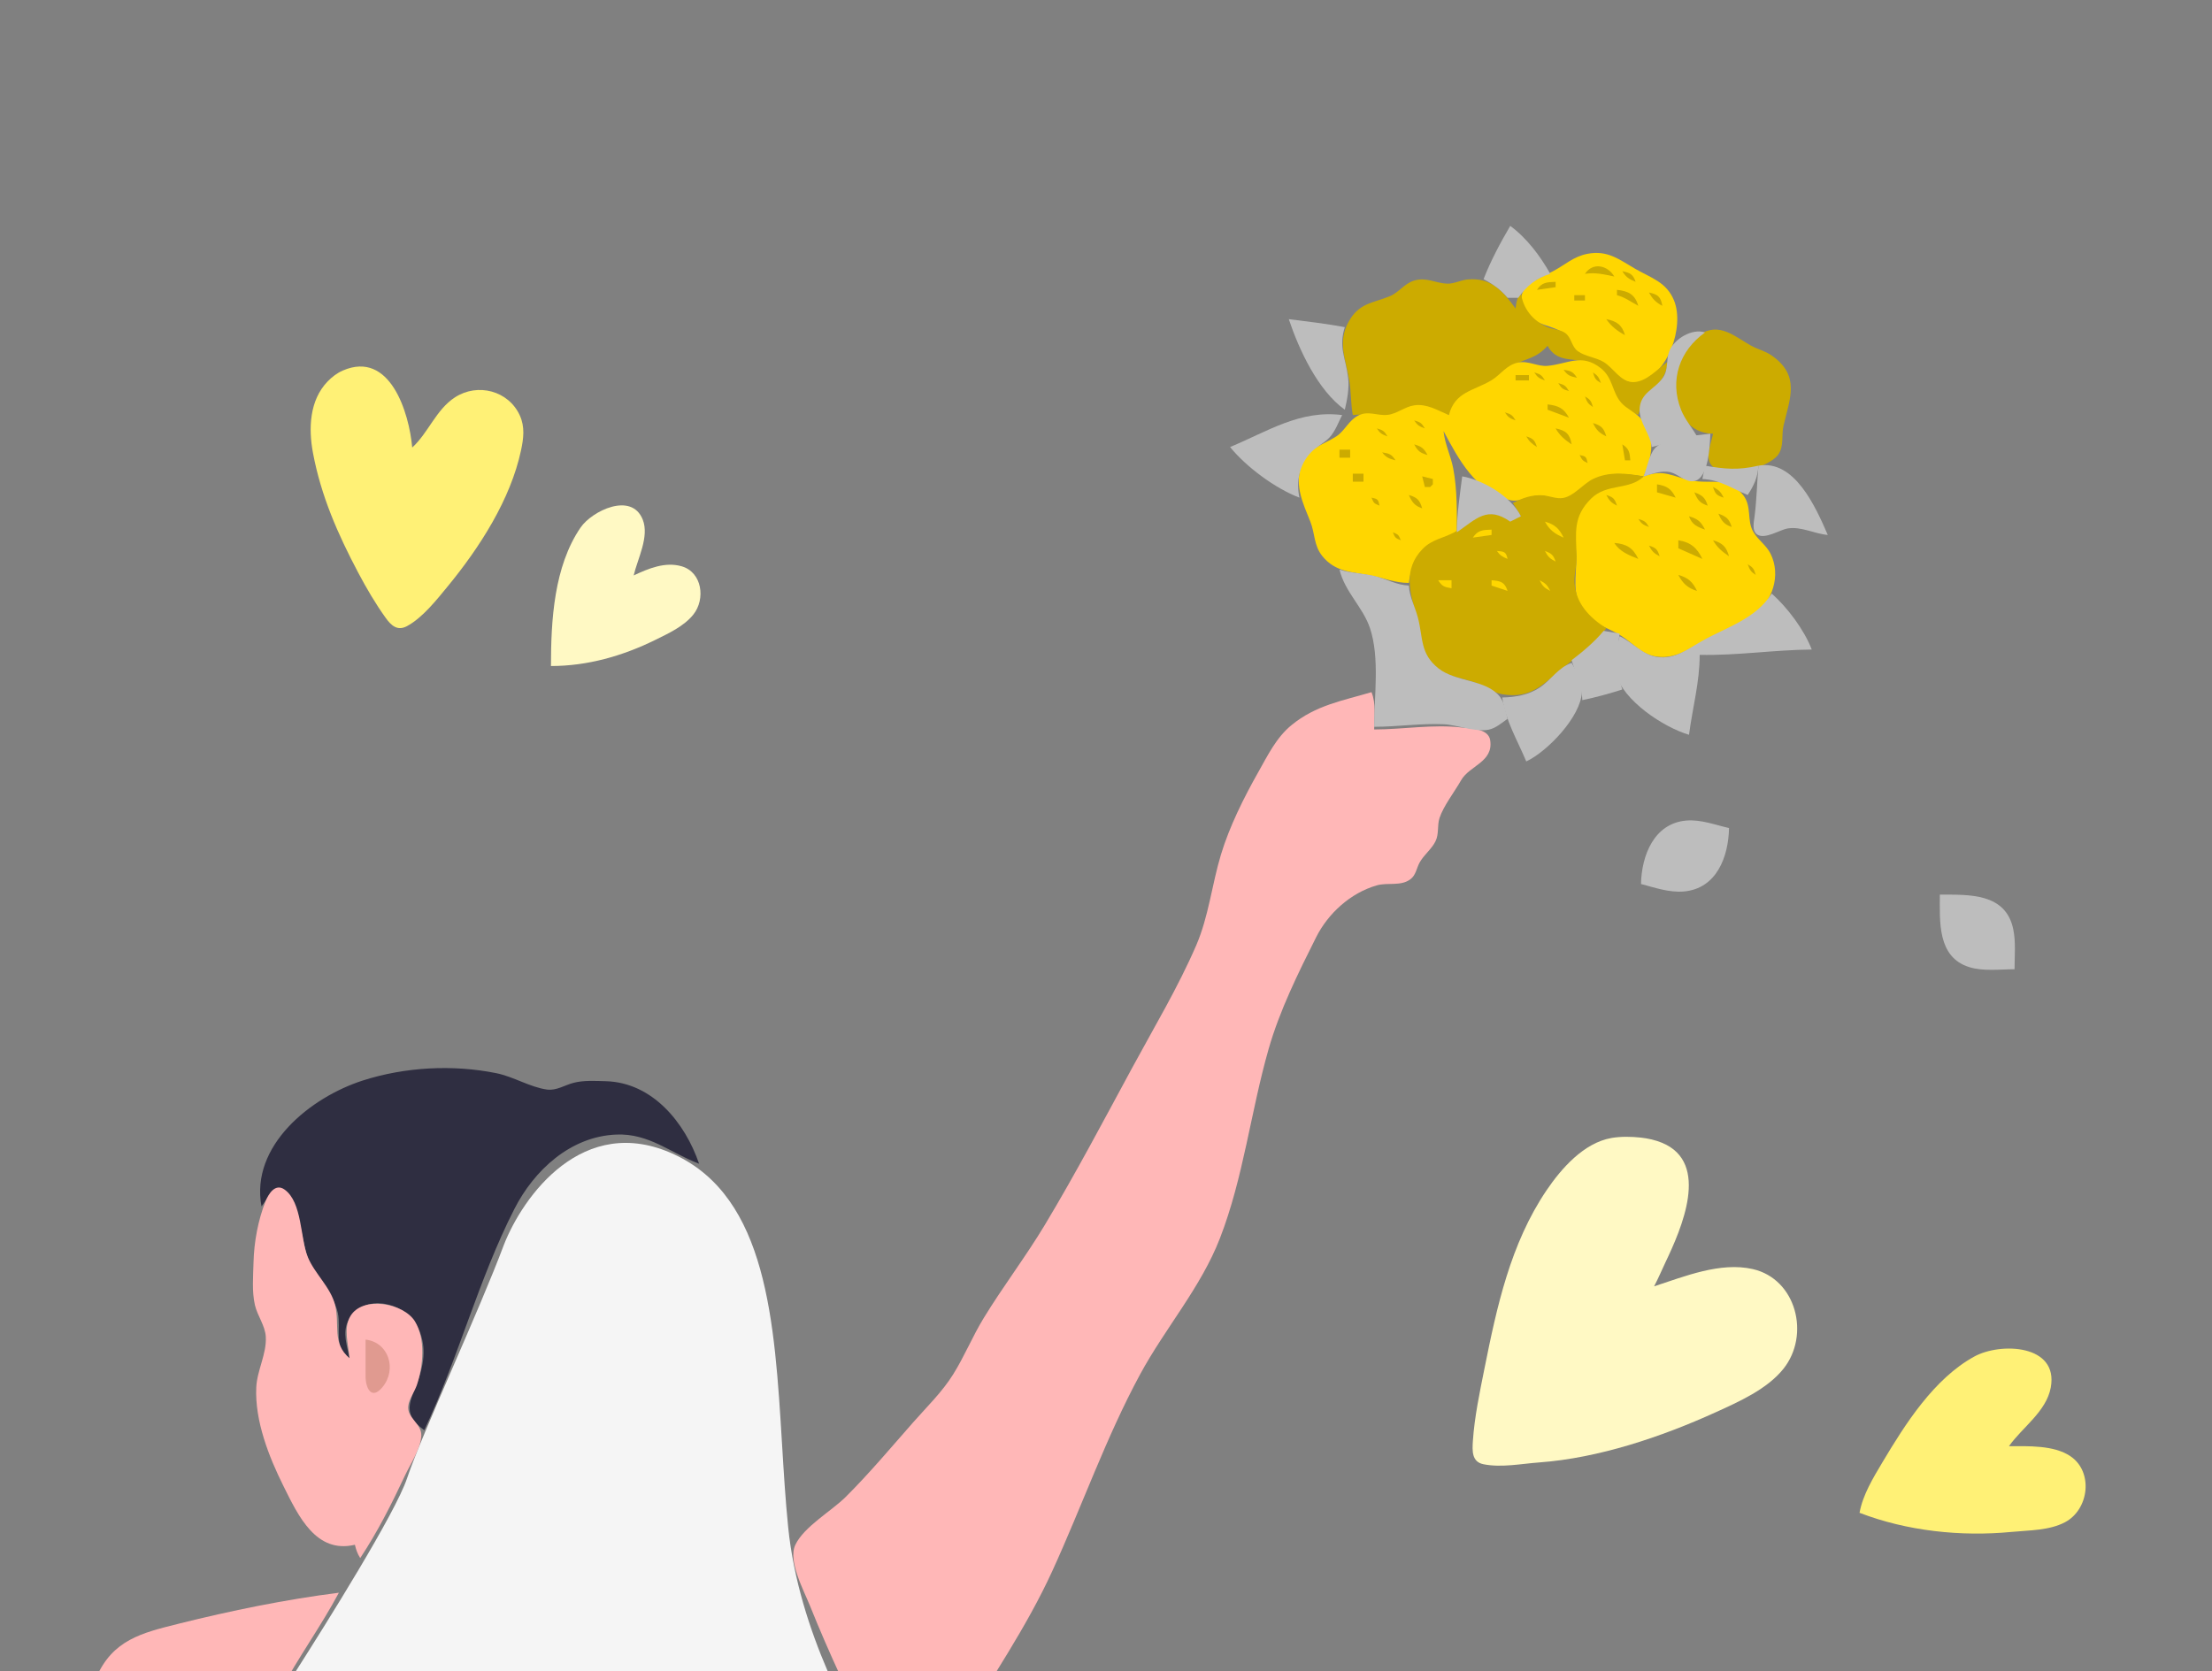 <svg width="356" height="269" viewBox="0 0 356 269" fill="none" xmlns="http://www.w3.org/2000/svg">
<rect x="0" y="0" width="356" height="269" fill="#808080" stroke="none"/>
<g clip-path="url(#clip0_2281_76222)">
<path d="M42.084 194.201C42.801 193.352 43.716 191.259 45.064 191.469C46.591 191.707 47.361 194.271 47.797 195.488C48.739 198.12 48.812 201.112 49.992 203.637C51.244 206.318 53.722 208.381 54.37 211.357C54.925 213.905 53.62 217.111 56.256 218.649C55.88 216.71 55.075 214.534 56.024 212.65C58.157 208.417 64.112 209.289 66.597 212.684C68.471 215.244 68.485 218.294 67.606 221.222C66.431 225.13 64.178 227.308 68.28 230.229C73.767 218.651 76.967 206.035 82.776 194.63C85.968 188.362 91.823 182.936 99.199 182.638C104.465 182.425 107.91 185.599 112.511 187.339C110.262 180.74 105.015 174.245 97.481 174.049C95.799 174.005 93.97 173.885 92.328 174.304C90.914 174.665 89.544 175.603 88.034 175.395C85.321 175.02 82.637 173.316 79.874 172.758C72.891 171.344 65.195 171.757 58.403 173.934C50.001 176.626 40.265 184.413 42.084 194.201Z" fill="#2F2E41"/>
<path d="M220.728 111.422C216.099 112.801 211.787 113.502 207.852 116.731C205.407 118.737 204.033 121.595 202.51 124.289C200.19 128.393 197.862 133.06 196.496 137.585C195.051 142.368 194.516 147.562 192.525 152.168C189.598 158.937 185.721 165.418 182.212 171.897C177.615 180.387 173.121 188.92 168.145 197.203C165.058 202.341 161.406 207.113 158.295 212.214C156.516 215.132 155.224 218.319 153.415 221.221C151.633 224.08 149.202 226.43 146.988 228.942C143.413 232.998 139.962 237.13 136.13 240.951C133.819 243.255 129.402 245.742 128 248.688C126.771 251.269 129.409 256.122 130.376 258.536C133.421 266.141 136.913 273.493 140.529 280.839C142.029 283.886 144.319 287.693 148.539 286.815C149.627 286.588 150.184 285.561 150.729 284.697C151.981 282.71 153.214 280.707 154.424 278.695C159.516 270.223 165.206 261.954 169.329 252.96C174.145 242.454 177.992 231.393 183.5 221.221C187.521 213.797 193.259 207.268 196.332 199.347C200.13 189.557 201.289 178.959 204.164 168.895C205.95 162.642 208.912 156.679 211.816 150.881C213.729 147.064 217.332 143.741 221.587 142.522C223.342 142.019 225.491 142.719 227.034 141.506C227.89 140.833 227.971 139.772 228.462 138.871C229.151 137.607 230.38 136.73 231.023 135.441C231.624 134.236 231.274 132.895 231.685 131.653C232.321 129.731 234.116 127.432 235.139 125.621C236.488 123.232 240.348 122.7 239.837 119.189C239.558 117.27 236.809 117.297 235.329 117.12C230.596 116.554 225.877 117.424 221.158 117.427C221.158 115.479 221.488 113.231 220.728 111.422Z" fill="#FFB7B7"/>
<path d="M57.114 248.671C57.321 249.512 57.517 250.089 57.973 250.816C60.794 246.558 63.017 242.127 65.179 237.52C66.047 235.67 67.738 233.166 67.805 231.086C67.866 229.176 65.497 228.259 65.7 226.368C65.825 225.207 66.729 224.048 67.099 222.937C68.107 219.904 68.522 215.52 66.763 212.683C64.973 209.799 58.389 208.52 56.392 211.866C55.218 213.835 56.088 216.527 56.256 218.648C53.364 216.164 54.731 213.31 53.928 210.07C53.222 207.216 50.654 205.063 49.536 202.349C48.3 199.349 48.673 193.526 45.783 191.482C44.316 190.444 43.236 192.147 42.754 193.345C41.534 196.379 40.882 199.946 40.802 203.207C40.748 205.415 40.526 207.906 41.023 210.07C41.428 211.832 42.683 213.389 42.779 215.217C42.923 217.97 41.363 220.61 41.242 223.366C41.007 228.742 43.27 234.499 45.626 239.235C48.013 244.034 50.861 250.157 57.114 248.671Z" fill="#FFB7B7"/>
<path d="M58.832 215.645V219.505L58.834 221.649C58.869 223.498 59.809 225.421 61.558 223.299C63.942 220.407 62.529 216.059 58.832 215.645Z" fill="#E09A90"/>
<path d="M15.46 270.116C25.223 270.885 35.445 270.472 45.09 272.26C47.983 266.833 51.643 261.823 54.538 256.391C45.939 257.482 37.178 259.278 28.772 261.377C22.812 262.866 18.116 263.967 15.46 270.116Z" fill="#FFB7B7"/>
<path d="M255.513 40.854C253.258 41.275 251.879 42.641 249.93 43.669C247.425 44.99 243.156 46.356 245.525 50.083C247.197 52.713 249.859 52.119 251.891 53.838C252.75 54.565 252.771 55.822 253.618 56.529C254.697 57.431 256.438 57.544 257.659 58.27C259.735 59.505 260.915 62.082 263.672 61.498C268.438 60.489 271.133 52.563 269.421 48.374C268.21 45.413 265.77 44.764 263.242 43.311C260.583 41.782 258.772 40.243 255.513 40.854Z" fill="#FFD600"/>
<path d="M217.723 66.816C219.683 66.574 221.418 67.086 223.305 66.976C225.011 66.876 226.3 65.428 228.029 65.286C229.805 65.141 231.517 66.337 233.182 66.816C234.604 63.49 237.021 62.909 239.98 61.451C241.312 60.795 242.168 59.489 243.49 58.803C245.781 57.615 247.194 57.741 249.071 55.664C250.834 58.92 254.033 57.114 256.799 58.968C259.218 60.589 259.161 62.761 260.671 64.828C261.361 65.772 262.67 66.287 263.672 66.816C264.527 63.139 268.191 61.978 268.396 58.238C266.753 59.379 264.983 61.509 262.82 61.514C260.84 61.518 259.649 59.205 258.088 58.27C256.809 57.504 255.121 57.393 253.93 56.529C252.897 55.78 252.934 54.323 251.891 53.595C251.079 53.028 249.971 53.036 249.071 52.66C246.678 51.657 245.06 49.625 244.777 47.086C244.169 47.962 244.028 48.592 243.918 49.66C241.842 46.842 240.004 44.64 236.188 44.987C235.095 45.087 234.026 45.694 232.935 45.664C231.055 45.61 229.586 44.566 227.6 45.162C226.022 45.636 225.137 47.086 223.662 47.688C220.871 48.828 218.704 48.769 217.043 51.805C215.22 55.136 216.59 57.86 217.153 61.24C217.462 63.088 217.378 64.958 217.723 66.816Z" fill="#CCAB00"/>
<path d="M275.696 69.818C275.442 71.128 274.486 73.467 275.295 74.685C277.111 77.416 284.644 75.353 286.173 73.203C287.159 71.816 286.677 70.09 287.039 68.531C288.065 64.116 289.781 60.481 285.142 57.231C284.101 56.501 282.874 56.237 281.781 55.623C279.154 54.148 276.723 51.824 273.555 53.838C268.156 57.272 268.034 69.728 275.696 69.818Z" fill="#CCAB00"/>
<path d="M233.182 66.817C231.382 66.069 229.628 64.944 227.599 65.249C226.064 65.479 224.827 66.621 223.305 66.785C221.646 66.964 220.223 66.061 218.588 66.894C217.059 67.673 216.448 69.349 215.056 70.255C212.799 71.722 210.431 72.04 209.436 74.966C208.321 78.24 209.72 81.044 210.886 83.973C211.652 85.895 211.424 87.787 212.809 89.509C214.944 92.161 217.703 92.062 220.729 92.667C222.867 93.094 224.496 93.831 226.741 93.838C227.168 89.666 230.28 86.494 234.47 86.117C234.47 82.59 234.548 78.87 233.88 75.395C233.484 73.338 232.533 71.492 232.323 69.39C234.725 73.889 237.525 79.22 243.059 80.519C244.638 80.889 246.189 79.766 247.783 79.764C249.156 79.762 250.599 80.632 251.954 80.26C253.727 79.772 255.144 77.929 256.801 77.11C259.307 75.87 261.884 76.347 264.531 76.681C262.644 78.037 261.047 77.613 258.948 78.246C256.887 78.868 255.319 80.429 254.271 82.259C252.897 84.659 253.615 86.97 253.684 89.548C253.771 92.834 252.797 95.602 254.997 98.517C256.633 100.684 258.852 101.017 260.972 102.386C263.098 103.758 264.361 105.572 267.107 105.755C269.966 105.946 272.058 104.314 274.408 103.007C276.917 101.611 279.726 100.621 282.136 99.037C285.271 96.975 286.688 92.584 284.947 89.12C284.25 87.733 282.892 86.889 282.149 85.566C281.116 83.727 281.963 81.555 280.569 79.729C278.174 76.591 275.395 77.979 272.261 77.352C269.081 76.715 267.889 75.459 264.531 76.681C265.925 73.548 266.58 70.042 264.009 67.29C263.102 66.319 261.791 65.81 260.923 64.829C259.429 63.14 259.62 60.851 257.641 59.276C254.552 56.818 252.31 58.598 249.071 58.894C247.459 59.041 246.02 58.036 244.347 58.359C242.44 58.728 241.544 60.322 239.98 61.248C237.109 62.949 234.174 63.039 233.182 66.817Z" fill="#FFD600"/>
<path d="M243.488 80.971L244.777 83.116C242.757 83.575 241.188 82.549 239.194 82.751C237.034 82.969 235.835 84.732 234.041 85.696C232.268 86.648 230.47 86.821 228.979 88.343C225.727 91.665 226.92 95.515 228.072 99.414C228.656 101.393 228.351 103.556 229.377 105.417C231.345 108.987 234.622 108.803 237.906 110.068C239.243 110.582 240.323 111.51 241.771 111.756C246.49 112.557 248.383 110.08 251.684 107.396C254.076 105.45 256.672 103.634 258.518 101.13C255.858 99.463 253.603 97.143 253.412 93.838C253.328 92.392 253.775 90.992 253.739 89.549C253.647 85.803 253.096 83.205 256.082 80.254C258.611 77.754 262.306 78.951 264.531 76.682C261.844 76.184 258.908 75.856 256.371 77.111C254.789 77.893 253.315 79.851 251.575 80.161C250.483 80.356 249.307 79.79 248.212 79.731C246.475 79.638 244.996 80.181 243.488 80.971Z" fill="#CCAB00"/>
<path d="M243.059 36.363C241.437 39.136 239.929 41.945 238.765 44.941C240.318 45.771 241.495 46.59 242.63 47.944H244.347C245.708 46.031 247.234 44.756 249.5 44.084C247.902 41.219 245.712 38.313 243.059 36.363Z" fill="#BDBDBD"/>
<path d="M207.416 51.375C209.088 56.352 212.094 62.837 216.434 65.958C216.818 64.349 217.168 62.47 216.969 60.811C216.587 57.632 215.396 55.94 216.434 52.662C213.461 52.11 210.418 51.754 207.416 51.375Z" fill="#BDBDBD"/>
<path d="M265.819 71.962C268.277 71.394 270.585 70.453 273.12 70.247C272.304 68.815 271.152 67.496 270.545 65.957C268.662 61.185 270.316 56.424 274.408 53.519C272.36 52.812 269.437 54.533 268.655 56.539C268.108 57.942 268.55 59.445 267.648 60.766C266.316 62.713 263.948 63.185 263.874 65.958C263.818 68.029 265.599 69.831 265.819 71.962Z" fill="#BDBDBD"/>
<path d="M197.969 71.962C200.567 75.17 205.263 78.645 209.134 80.111C208.577 77.55 209.108 74.832 210.944 72.865C211.845 71.898 213.096 71.36 213.987 70.404C214.894 69.43 215.404 67.988 216.005 66.815C209.21 65.957 204.085 69.419 197.969 71.962Z" fill="#BDBDBD"/>
<path d="M264.531 76.681C265.914 76.315 267.373 75.673 268.825 76.015C270.097 76.315 271.266 77.678 272.633 77.449C275.009 77.053 275.188 71.645 275.267 69.818C273.005 70.11 267.754 70.392 266.254 72.264C265.39 73.343 265.06 75.383 264.531 76.681Z" fill="#BDBDBD"/>
<path d="M282.997 74.964C282.783 77.663 282.72 80.431 282.385 83.114C282.276 83.992 281.902 85.462 282.827 86.059C284.071 86.864 286.424 85.282 287.72 85.069C289.873 84.715 292.019 85.929 294.162 86.116C292.204 81.579 288.799 73.941 282.997 74.964Z" fill="#BDBDBD"/>
<path d="M274.408 74.965L273.979 77.109C276.825 77.24 278.738 78.632 281.279 79.683C282.297 78.12 282.895 76.838 282.997 74.965C279.72 75.713 277.672 75.517 274.408 74.965Z" fill="#BDBDBD"/>
<path d="M235.33 76.68C234.951 79.672 234.479 82.666 234.471 85.687C237.661 83.471 239.387 81.395 243.059 83.971L244.777 83.113C243.234 79.953 238.747 77.288 235.33 76.68Z" fill="#BDBDBD"/>
<path d="M215.576 91.691C216.442 95.302 219.358 97.725 220.489 101.127C222.077 105.907 221.158 112.029 221.158 116.997C224.89 116.997 228.603 116.422 232.323 116.585C234.555 116.682 237.471 117.911 239.623 117.454C240.743 117.215 241.72 116.352 242.63 115.71C242.306 114.562 242.128 113.077 241.368 112.122C239.175 109.361 234.299 109.809 231.505 107.592C228.506 105.213 229.054 102.672 228.195 99.412C227.721 97.611 226.863 96.161 226.741 94.265C224.808 94.165 223.405 93.335 221.588 92.822C219.612 92.265 217.573 92.324 215.576 91.691Z" fill="#BDBDBD"/>
<path d="M285.144 95.553C282.528 99.642 278.022 100.892 273.978 103.155C271.617 104.476 269.567 106.191 266.678 105.754C264.294 105.394 262.765 103.387 260.666 102.415C260.118 104.363 259.515 106.393 260.047 108.418C261.192 112.78 267.751 117.085 271.831 118.285C272.393 113.938 273.549 109.836 273.549 105.418C279.616 105.543 285.53 104.61 291.585 104.56C290.36 101.38 287.691 97.811 285.144 95.553Z" fill="#BDBDBD"/>
<path d="M258.089 101.557C256.661 103.286 254.73 104.921 252.936 106.275C253.582 108.513 254.598 110.325 254.654 112.708C256.838 112.258 258.973 111.671 261.095 110.993C259.939 107.519 260.186 105.548 260.666 101.986L258.089 101.557Z" fill="#BDBDBD"/>
<path d="M241.771 112.279C242.269 115.957 244.226 119.186 245.636 122.573C249.012 121 254.422 115.381 254.59 111.421C254.665 109.675 253.783 108.159 252.936 106.703C250.742 107.482 249.673 109.427 247.783 110.691C245.998 111.884 243.87 112.234 241.771 112.279Z" fill="#BDBDBD"/>
<path d="M264.102 142.303C266.32 142.89 268.64 143.706 270.972 143.509C276.273 143.061 278.176 137.943 278.273 133.296C276.037 132.786 273.731 131.894 271.402 132.09C266.195 132.53 264.197 137.72 264.102 142.303Z" fill="#BDBDBD"/>
<path d="M312.198 144.018C312.198 148.33 311.765 154.065 316.922 155.682C319.18 156.391 321.882 156.027 324.222 156.027C324.222 153.921 324.445 151.666 324.016 149.594C322.804 143.733 316.916 144.018 312.198 144.018Z" fill="#BDBDBD"/>
<path d="M248.642 42.797L249.071 43.226L248.642 42.797Z" fill="#2F2E41"/>
<path d="M255.083 44.085C256.81 43.815 258.124 44.173 259.807 44.514C258.736 42.683 256.329 42.166 255.083 44.085Z" fill="#CCAB00"/>
<path d="M249.071 43.227L249.501 43.656L249.071 43.227Z" fill="#2F2E41"/>
<path d="M261.095 43.654C261.697 44.63 262.175 44.935 263.242 45.37C262.819 44.146 262.356 43.923 261.095 43.654Z" fill="#CCAB00"/>
<path d="M247.354 46.658L250.36 46.229V45.371C248.949 45.416 248.136 45.449 247.354 46.658Z" fill="#CCAB00"/>
<path d="M260.236 46.656V47.514C261.539 47.872 262.492 48.601 263.672 49.23C263.125 47.391 262.098 46.864 260.236 46.656Z" fill="#CCAB00"/>
<path d="M265.389 47.086C265.95 48.131 266.49 48.67 267.537 49.23C267.284 47.771 266.828 47.398 265.389 47.086Z" fill="#CCAB00"/>
<path d="M253.365 47.516V48.373H255.083V47.516H253.365Z" fill="#CCAB00"/>
<path d="M258.519 51.375C259.285 52.52 260.312 53.296 261.525 53.948C261.028 52.275 260.211 51.72 258.519 51.375Z" fill="#CCAB00"/>
<path d="M249.071 56.094L249.501 56.523L249.071 56.094Z" fill="#2F2E41"/>
<path d="M251.648 59.523C252.277 60.434 252.703 60.584 253.795 60.81C253.174 59.831 252.803 59.703 251.648 59.523ZM246.924 59.952C247.452 60.754 247.726 60.906 248.642 61.239C248.115 60.366 247.91 60.241 246.924 59.952ZM256.371 59.952C256.661 60.938 256.786 61.142 257.66 61.668C257.326 60.754 257.174 60.48 256.371 59.952Z" fill="#CCAB00"/>
<path d="M243.918 60.383V61.241H246.065V60.383H243.918Z" fill="#CCAB00"/>
<path d="M250.789 61.668C251.316 62.541 251.52 62.666 252.507 62.955C251.98 62.082 251.775 61.957 250.789 61.668Z" fill="#CCAB00"/>
<path d="M255.083 63.812C255.417 64.727 255.568 65.001 256.371 65.528C256.082 64.543 255.957 64.338 255.083 63.812Z" fill="#CCAB00"/>
<path d="M249.071 65.1V65.957L252.507 67.244C251.701 65.71 250.775 65.29 249.071 65.1Z" fill="#CCAB00"/>
<path d="M215.575 66.387L216.005 66.816L215.575 66.387Z" fill="#2F2E41"/>
<path d="M242.2 66.387C242.728 67.189 243.002 67.341 243.918 67.673C243.391 66.801 243.186 66.676 242.2 66.387Z" fill="#CCAB00"/>
<path d="M227.599 67.674C228.127 68.476 228.402 68.628 229.317 68.961C228.791 68.088 228.586 67.963 227.599 67.674Z" fill="#CCAB00"/>
<path d="M256.371 68.102C256.94 69.254 257.364 69.678 258.518 70.246C258.117 68.905 257.714 68.502 256.371 68.102Z" fill="#CCAB00"/>
<path d="M216.005 68.961L216.434 69.39L216.005 68.961Z" fill="#2F2E41"/>
<path d="M221.587 68.961C222.115 69.763 222.389 69.915 223.305 70.248C222.778 69.375 222.573 69.25 221.587 68.961ZM250.359 68.961C251.028 70.123 251.825 70.78 252.936 71.534C252.66 69.844 252.022 69.307 250.359 68.961Z" fill="#CCAB00"/>
<path d="M245.636 70.246C246.134 71.096 246.516 71.421 247.353 71.962C246.993 70.835 246.764 70.606 245.636 70.246Z" fill="#CCAB00"/>
<path d="M227.6 71.533C228.189 72.626 228.552 72.9 229.747 73.249C229.157 72.156 228.794 71.882 227.6 71.533ZM261.095 71.533L261.525 74.107H262.384C262.289 72.817 262.188 72.234 261.095 71.533Z" fill="#CCAB00"/>
<path d="M215.575 72.391V73.677H217.293V72.391H215.575ZM222.446 72.82C223.075 73.664 223.565 73.828 224.593 74.106C223.972 73.127 223.601 72.999 222.446 72.82Z" fill="#CCAB00"/>
<path d="M254.224 73.25C254.654 74.075 254.687 74.15 255.512 74.537C255.305 73.523 255.239 73.457 254.224 73.25Z" fill="#CCAB00"/>
<path d="M264.53 75.822L264.96 76.251L264.53 75.822Z" fill="#2F2E41"/>
<path d="M269.254 75.822L269.684 76.251L269.254 75.822Z" fill="#2F2E41"/>
<path d="M217.722 76.252V77.539H219.44V76.252H217.722Z" fill="#CCAB00"/>
<path d="M270.113 76.252L270.543 76.681L270.113 76.252Z" fill="#2F2E41"/>
<path d="M228.888 76.68L229.317 78.395H230.176L230.605 77.966V77.109L228.888 76.68Z" fill="#CCAB00"/>
<path d="M236.617 76.68L237.047 77.109L236.617 76.68Z" fill="#2F2E41"/>
<path d="M273.549 77.109L273.978 77.538L273.549 77.109Z" fill="#2F2E41"/>
<path d="M272.26 77.539L272.69 77.968L272.26 77.539Z" fill="#2F2E41"/>
<path d="M266.678 77.967V79.254L269.684 80.111C268.961 78.677 268.266 78.213 266.678 77.967Z" fill="#CCAB00"/>
<path d="M239.623 78.397L240.053 78.825L239.623 78.397Z" fill="#2F2E41"/>
<path d="M275.696 78.397C276.056 79.523 276.285 79.752 277.414 80.112C276.918 79.147 276.662 78.891 275.696 78.397Z" fill="#CCAB00"/>
<path d="M281.708 78.397L282.137 78.825L281.708 78.397Z" fill="#2F2E41"/>
<path d="M240.912 79.254L241.342 79.683L240.912 79.254Z" fill="#2F2E41"/>
<path d="M272.689 79.254C273.198 80.48 273.571 80.983 274.837 81.398C274.429 80.09 273.976 79.721 272.689 79.254Z" fill="#CCAB00"/>
<path d="M226.74 79.684C227.251 80.845 227.675 81.428 228.888 81.828C228.487 80.487 228.083 80.084 226.74 79.684ZM258.519 79.684C258.983 80.593 259.325 80.936 260.236 81.399C259.876 80.273 259.646 80.043 258.519 79.684Z" fill="#CCAB00"/>
<path d="M220.729 80.111C221.115 81.022 221.105 81.012 222.017 81.398C221.81 80.384 221.744 80.318 220.729 80.111Z" fill="#CCAB00"/>
<path d="M242.2 80.111L242.63 80.54L242.2 80.111Z" fill="#2F2E41"/>
<path d="M242.63 80.541L243.059 80.97L242.63 80.541Z" fill="#2F2E41"/>
<path d="M241.341 82.686L241.77 83.114L241.341 82.686Z" fill="#2F2E41"/>
<path d="M276.555 82.686C277.065 83.847 277.49 84.43 278.702 84.83C278.295 83.522 277.842 83.152 276.555 82.686Z" fill="#CCAB00"/>
<path d="M237.047 83.113L237.476 83.542L237.047 83.113ZM242.2 83.113L242.63 83.542L242.2 83.113Z" fill="#2F2E41"/>
<path d="M271.831 83.113C272.308 84.447 273.092 84.791 274.408 85.258C273.761 83.966 273.222 83.51 271.831 83.113Z" fill="#CCAB00"/>
<path d="M263.672 83.543C264.2 84.345 264.474 84.497 265.39 84.83C264.863 83.957 264.658 83.832 263.672 83.543Z" fill="#CCAB00"/>
<path d="M248.642 83.973C249.373 85.326 250.237 85.944 251.648 86.546C250.938 85.072 250.221 84.419 248.642 83.973Z" fill="#FFD600"/>
<path d="M237.047 86.544L240.053 86.116V85.258C238.642 85.303 237.83 85.336 237.047 86.544Z" fill="#FFD600"/>
<path d="M224.164 85.688C224.55 86.599 224.54 86.589 225.452 86.974C225.066 86.063 225.076 86.073 224.164 85.688Z" fill="#CCAB00"/>
<path d="M270.113 86.975V88.261L273.978 89.977C273.133 88.188 272.087 87.279 270.113 86.975ZM275.696 86.975C276.365 88.136 277.161 88.794 278.272 89.548C277.827 88.008 277.238 87.42 275.696 86.975Z" fill="#CCAB00"/>
<path d="M259.807 87.402C260.678 88.804 262.154 89.377 263.672 89.976C262.811 88.192 261.774 87.551 259.807 87.402ZM265.389 87.831C265.854 88.741 266.196 89.083 267.107 89.547C266.747 88.42 266.517 88.191 265.389 87.831Z" fill="#CCAB00"/>
<path d="M240.912 88.689C241.437 89.433 241.775 89.612 242.63 89.976C242.382 88.819 242.088 88.78 240.912 88.689ZM248.642 88.689C249.106 89.599 249.449 89.941 250.36 90.405C249.993 89.322 249.712 89.106 248.642 88.689Z" fill="#FFD600"/>
<path d="M281.278 90.834C281.612 91.748 281.764 92.022 282.567 92.55C282.277 91.564 282.152 91.36 281.278 90.834Z" fill="#CCAB00"/>
<path d="M270.113 92.551C270.823 93.923 271.63 94.68 273.119 95.124C272.409 93.65 271.693 92.997 270.113 92.551Z" fill="#CCAB00"/>
<path d="M231.464 93.406C232.085 94.385 232.456 94.514 233.611 94.693V93.406H231.464ZM240.053 93.406V94.264L242.629 95.122C242.157 93.698 241.517 93.519 240.053 93.406ZM247.782 93.406C248.278 94.371 248.534 94.627 249.5 95.122C249.005 94.157 248.748 93.901 247.782 93.406Z" fill="#FFD600"/>
<path d="M272.689 103.701L273.119 104.13L272.689 103.701Z" fill="#FFD600"/>
<path d="M263.672 104.559L264.101 104.988L263.672 104.559ZM271.401 104.559L271.831 104.988L271.401 104.559Z" fill="#FFD600"/>
<path d="M239.194 110.564L239.624 110.993L239.194 110.564Z" fill="#2F2E41"/>
<path d="M66.343 72.045C65.853 66.441 62.775 56.355 55.178 59.645C54.252 60.046 53.429 60.681 52.731 61.402C49.795 64.438 49.634 68.973 50.369 72.903C51.667 79.841 54.37 85.98 57.66 92.203C58.969 94.68 60.451 97.212 62.088 99.486C62.971 100.712 63.968 101.61 65.484 100.802C68.001 99.461 70.306 96.521 72.09 94.348C77.18 88.149 82.171 80.418 83.859 72.474C84.262 70.576 84.497 68.732 83.669 66.898C81.852 62.872 76.866 61.601 73.23 63.958C70.175 65.938 68.954 69.655 66.343 72.045Z" fill="#FFF176"/>
<path d="M88.673 107.215C94.514 107.215 100.181 105.61 105.421 103.03C107.559 101.977 110.055 100.838 111.582 98.937C113.573 96.458 113.02 92.121 109.713 91.162C107.043 90.387 104.364 91.521 101.985 92.632C102.602 89.967 104.537 86.4 103.444 83.649C101.64 79.109 95.256 82.267 93.442 84.918C89.149 91.189 88.673 99.874 88.673 107.215Z" fill="#FFF9C4"/>
<path d="M266.21 207.071C266.882 205.812 267.423 204.5 268.037 203.211C270.588 197.853 275.308 187.214 267.498 183.967C266.424 183.521 265.216 183.25 264.063 183.127C262.548 182.964 260.842 182.93 259.339 183.193C254.9 183.972 251.283 188.093 248.891 191.63C243.089 200.212 240.893 210.388 238.898 220.367C238.143 224.14 237.304 228.106 237.047 231.947C236.94 233.542 236.852 235.331 238.751 235.71C241.655 236.288 244.844 235.629 247.744 235.417C257.308 234.716 267.387 231.308 276.087 227.36C279.832 225.66 284.4 223.633 287.023 220.35C291.368 214.913 289.116 205.904 282.099 204.295C276.874 203.098 271.081 205.488 266.21 207.071Z" fill="#FFF9C4"/>
<path d="M299.276 243.528C306.937 246.475 315.625 247.389 323.754 246.603C326.541 246.333 329.786 246.392 332.336 245.049C336.212 243.006 336.958 236.925 333.193 234.404C330.518 232.613 326.404 232.805 323.324 232.805C325.473 229.759 329.324 227.249 330.049 223.369C331.348 216.413 321.973 216.054 317.742 218.373C311.275 221.918 306.645 229.21 302.971 235.378C301.481 237.88 299.791 240.64 299.276 243.528Z" fill="#FFF176"/>
<path d="M133.196 268.999H47.627C52.587 261.219 63.636 243.585 65.509 237.98C66.758 234.24 69.762 227.299 72.943 219.947C75.945 213.009 79.106 205.705 81.101 200.378C84.107 192.685 93.796 179.006 108.506 185.833C123.457 192.771 124.66 212.629 125.857 232.388C126.132 236.929 126.406 241.464 126.848 245.836C127.7 254.282 130.318 262.296 133.196 268.999Z" fill="#F5F5F5"/>
</g>
<defs>
<clipPath id="clip0_2281_76222">
<rect width="356" height="269" fill="white"/>
</clipPath>
</defs>
</svg>
